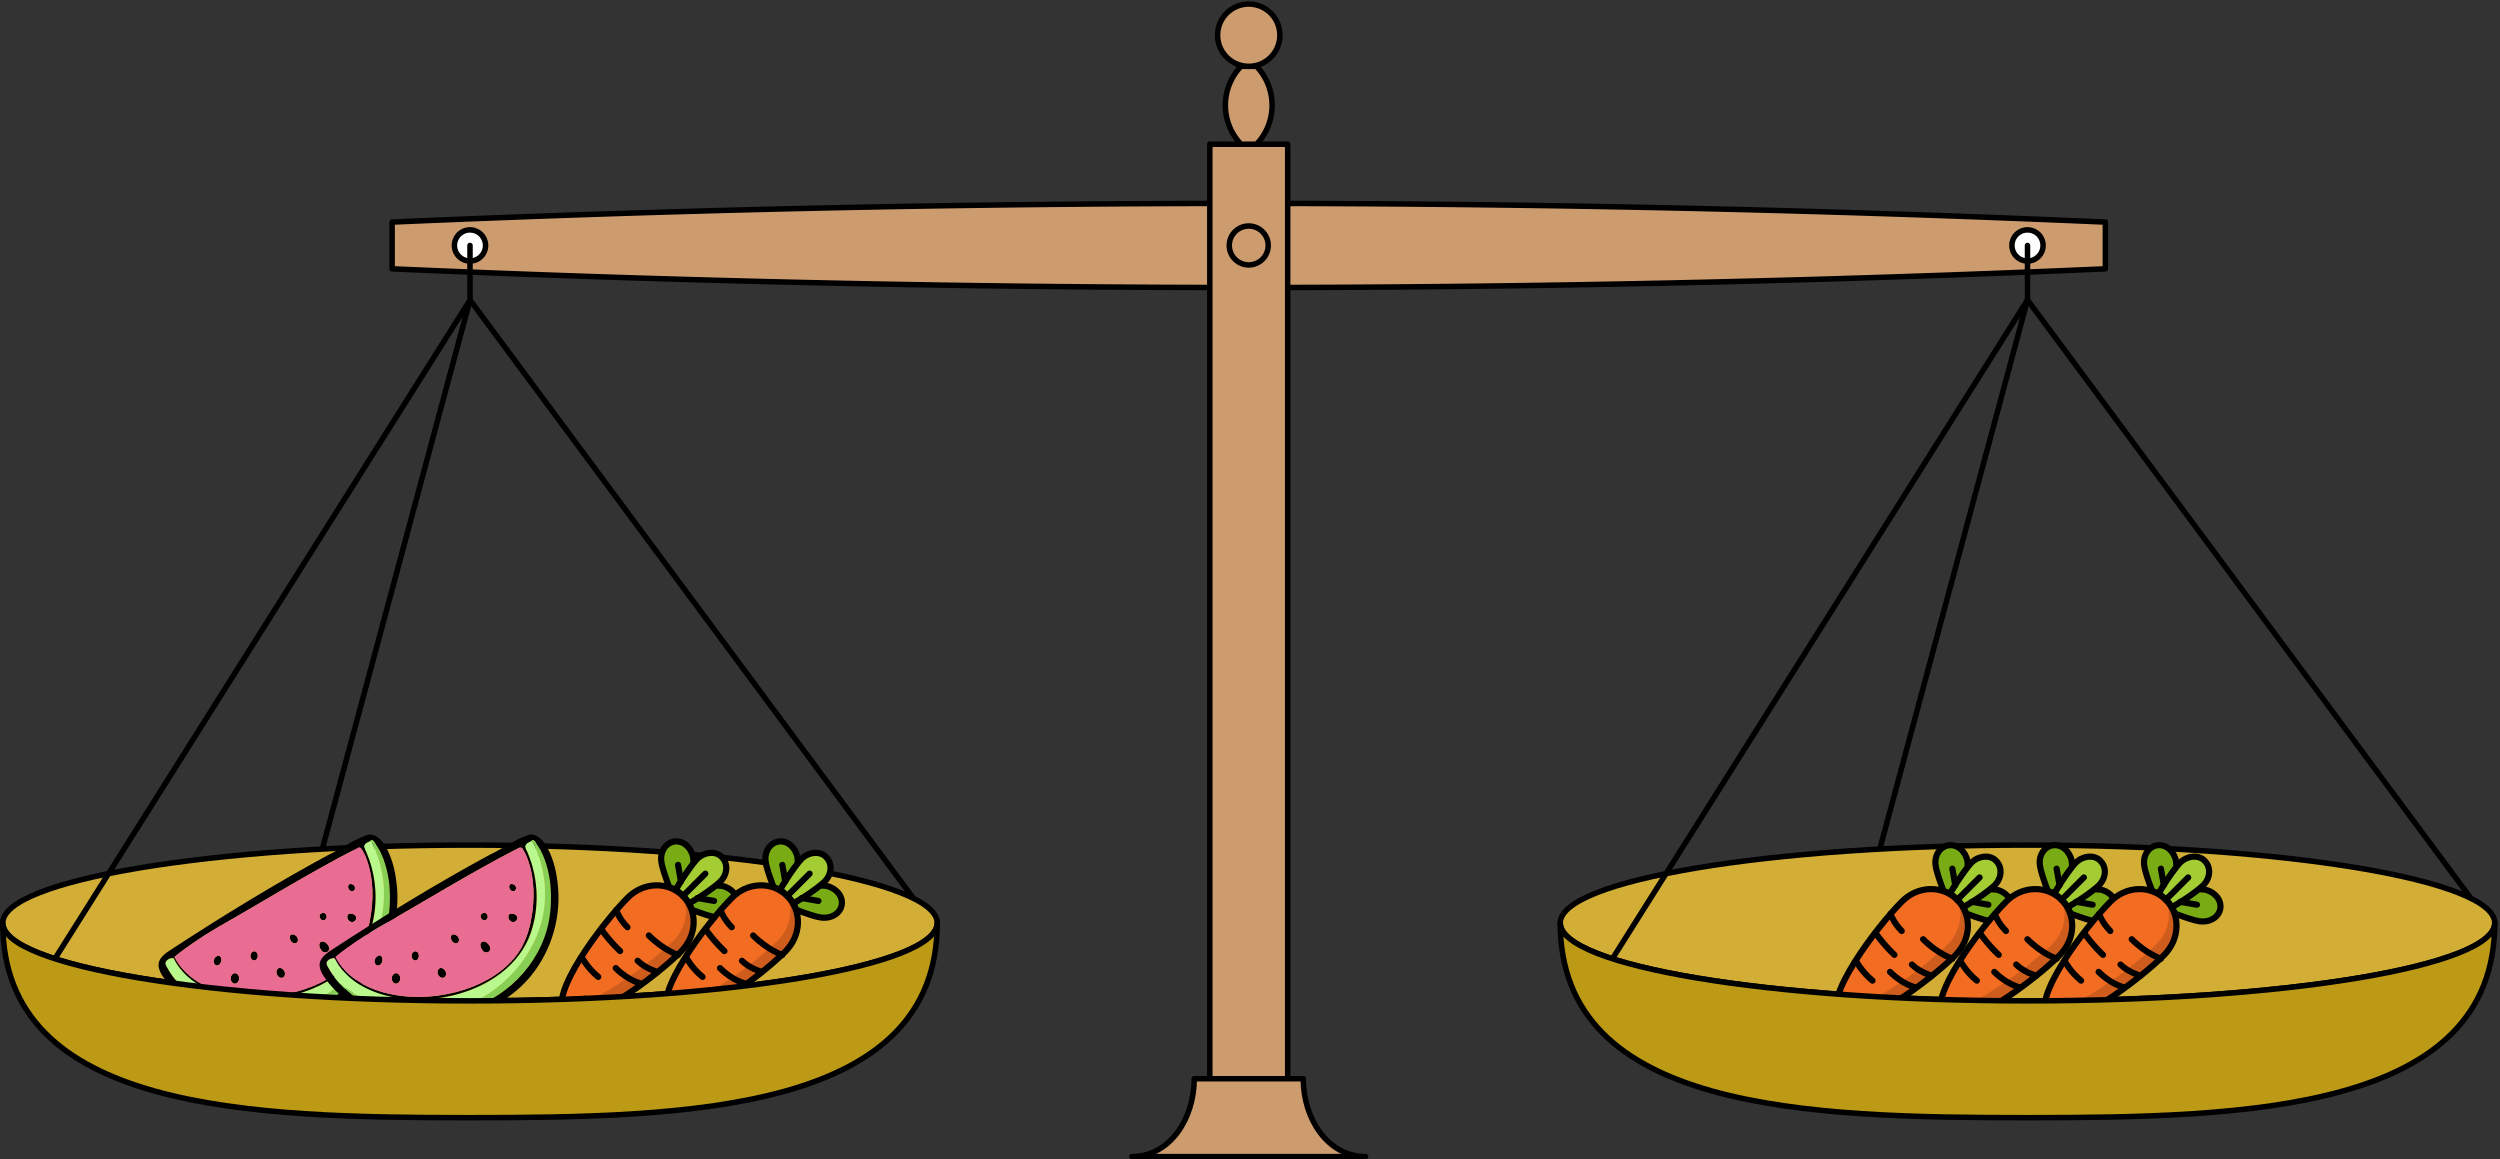 <svg xmlns="http://www.w3.org/2000/svg" width="910pt" height="422pt" viewBox="0 -422 910 422"><rect x="0" y="-422" width="910" height="422" fill="#333333" stroke="none"/><g id="page1" transform="scale(1 -1)"><path fill="#cc9c6f" d="M142.73 324.148a7141 7141 0 0 1 311.813-6.804c104.062 0 208.082 2.269 311.812 6.804v17.008a7141 7141 0 0 1-311.812 6.805 7141 7141 0 0 1-311.813-6.805z"/><path fill="none" stroke="#000" stroke-linecap="round" stroke-linejoin="round" stroke-width="2" d="M142.73 324.148a7141 7141 0 0 1 311.813-6.804c104.062 0 208.082 2.269 311.812 6.804v17.008a7141 7141 0 0 1-311.812 6.805 7141 7141 0 0 1-311.813-6.805z"/><path fill="#fff" d="M176.746 332.652a5.665 5.665 0 0 1-5.668 5.668 5.667 5.667 0 1 1 0-11.336 5.667 5.667 0 0 1 5.668 5.668"/><path fill="none" stroke="#000" stroke-linecap="round" stroke-linejoin="round" stroke-width="2" d="M176.746 332.652a5.665 5.665 0 0 1-5.668 5.668 5.667 5.667 0 1 1 0-11.336 5.667 5.667 0 0 1 5.668 5.668"/><path fill="#fff" d="M743.676 332.652a5.665 5.665 0 0 1-5.668 5.668 5.667 5.667 0 1 1 0-11.336 5.667 5.667 0 0 1 5.668 5.668"/><path fill="none" stroke="#000" stroke-linecap="round" stroke-linejoin="round" stroke-width="2" d="M743.676 332.652a5.665 5.665 0 0 1-5.668 5.668 5.667 5.667 0 1 1 0-11.336 5.667 5.667 0 0 1 5.668 5.668"/><path fill="#d3ae37" d="M341.156 86.04c0 15.655-76.144 28.347-170.078 28.347C77.148 114.387 1 101.695 1 86.039s76.148-28.348 170.078-28.348c93.934 0 170.078 12.692 170.078 28.348"/><path fill="none" stroke="#000" stroke-linecap="round" stroke-linejoin="round" stroke-width="2" d="M341.156 86.04c0 15.655-76.144 28.347-170.078 28.347C77.148 114.387 1 101.695 1 86.039s76.148-28.348 170.078-28.348c93.934 0 170.078 12.692 170.078 28.348m-170.078 226.77 161.41-217.813m-161.41 217.813L117.32 112.941m53.758 199.868L19.984 73.012m151.094 239.797v19.843"/><g fill-rule="evenodd"><path fill="#88d055" d="M134.805 116.02c-.754-.622 1.328-.622.972-1.508 1.375-3.235 2.703-6.555 3.278-10.051 2.172-11.207-.575-23.3-7.528-32.379-7-9.566-17.629-16.61-29.367-18.559-10.719-1.859-22.012.664-31.222 6.38-2.305 1.417-4.477 3.011-6.555 4.738 6.465-7.309 15.898-11.559 25.465-12.622 13.996-1.597 28.703 2.965 38.976 12.665 7 6.554 11.828 15.504 12.801 25.07.84 7.707.043 15.812-3.453 22.766a22 22 0 0 1-2.527 3.851c-.356.137-.575-.219-.84-.351"/><path fill="#b9f88c" d="M134.582 115.754c-.93-.356-2.437-1.109-1.949-2.395 2.969-5.933 4.207-12.664 4.078-19.308-.18-6.246-1.641-12.625-5.141-17.895-4.074-6.246-10.23-10.984-17.093-13.773-9.836-4.254-21.04-5.668-31.493-3.059-6.511 1.64-12.8 4.785-17.273 9.922-.797.844-1.418 1.817-1.95 2.879-.398 1.242-1.726 1.285-2.66.488-1.37-.578-.84-2.125-.085-3.011 1.949-3.809 5.18-6.868 8.902-9.036 6.2-3.941 13.285-6.687 20.64-7.398 7.575-.84 15.368.398 22.278 3.633 12.09 5.492 21.836 16.3 25.512 29.144 2.613 9.39 1.55 19.621-2.524 28.434-.222.578-.488 1.375-1.242 1.375"/><path d="M133.652 118.055c-5.093-1.684-9.343-5.047-14.172-7.262-20.02-10.852-39.374-22.766-58.378-35.211-1.637-1.152-3.41-2.746-3.41-4.871.132-2.617 1.949-4.695 3.456-6.692 5.891-7.175 14.438-11.78 23.43-13.816 8.328-1.863 17.051-.976 25.246 1.149 9.477 2.57 18.469 7.754 24.758 15.37 7.754 9.477 11.34 22.188 9.699 34.325-.574 4.828-1.902 9.699-4.515 13.82-1.196 1.727-3.012 3.41-5.274 3.367-.262-.046-.574-.089-.84-.179m1.286-1.95c-.887-.664-2.524-.972-2.481-2.343.223-.844.797-1.598 1.063-2.438 4.074-9.746 4.296-21.172.222-30.96-2.437-5.626-6.687-10.364-11.738-13.774-8.195-5.625-18.203-8.281-28.082-8.371-7.973-.09-16.164 1.683-22.852 6.156-3.324 2.258-6.156 5.316-7.886 8.945-1.196.047-2.567-.53-2.965-1.726-.09-1.106.797-1.95 1.238-2.922 4.297-7.086 11.516-12.09 19.356-14.66 15.855-5.184 34.281-1.418 46.859 9.566 6.07 5.316 10.633 12.356 12.801 20.11 1.461 5.312 1.726 10.894 1.242 16.386-.531 4.871-1.86 9.742-4.43 13.996-.711.664-.797 2.125-1.949 2.215-.176.043-.266-.133-.398-.18m-4.786-2.789c-17.363-8.902-33.925-19.222-50.843-28.832-5.493-3.277-10.899-6.777-15.813-10.808 2.879-5.668 8.324-9.7 14.215-11.871 9.656-3.496 20.422-3.41 30.297-.75 7.75 2.082 15.191 5.976 20.461 12.09 3.324 3.898 5.226 8.77 6.16 13.773 1.461 7.441 1.414 15.414-1.285 22.59-.446 1.238-1.063 2.39-1.731 3.543-.308.488-1.015.754-1.461.265m-2.922-13.156c-1.242-.75-.042-2.965 1.286-2.523 1.062.445.839 1.996-.133 2.39-.356.18-.754.27-1.153.133m-10.277-10.672c-1.105-.445-.617-2.082.356-2.437 1.105-.352 2.039 1.062 1.375 1.992-.313.668-1.153.934-1.731.445m10.012-.132c-1.195-.84-.309-2.79.973-2.97 1.152-.222 2.214 1.2 1.507 2.216-.531.796-1.64.886-2.48.754m-21.172-7.618c-.887-1.242.312-3.367 1.816-3.101 1.243.445.977 2.172.043 2.789-.488.398-1.238.62-1.859.312m10.941-2.613c-1.062-.887-.265-2.348.356-3.191.707-.973 2.433-.75 2.699.402.223 1.062-.531 2.035-1.328 2.61-.488.355-1.195.445-1.727.179m-24.671-3.543c-1.372-.578-1.063-3.101.445-3.191 1.636.132 1.812 2.968.219 3.324-.22.043-.489 0-.665-.133m-13.02-1.598c-1.332-.441-1.774-2.566-.488-3.32 1.152-.441 2.125.977 2.035 2.04.047.753-.75 1.902-1.547 1.28m22.277-4.472c-1.507-.973-.355-3.766 1.418-3.41 1.239.265 1.239 1.992.489 2.792-.403.575-1.243 1.016-1.907.618m-16.386-1.95c-1.465-.706-1.2-3.41.484-3.628 1.508 0 2.082 2.082 1.285 3.144-.355.574-1.152.93-1.77.484"/><path fill="#e96c92" d="M130.152 113.316c-17.363-8.902-33.925-19.222-50.843-28.832-5.493-3.277-10.899-6.777-15.813-10.808 2.879-5.668 8.324-9.7 14.215-11.871 9.656-3.496 20.422-3.41 30.297-.75 7.75 2.082 15.191 5.976 20.461 12.09 3.324 3.898 5.226 8.77 6.16 13.773 1.461 7.441 1.414 15.414-1.285 22.59-.446 1.238-1.063 2.39-1.731 3.543-.308.488-1.015.754-1.461.265m-2.922-13.156c-1.242-.75-.042-2.965 1.286-2.523 1.062.445.839 1.996-.133 2.39-.356.18-.754.27-1.153.133m-10.277-10.672c-1.105-.445-.617-2.082.356-2.437 1.105-.352 2.039 1.062 1.375 1.992-.313.668-1.153.934-1.731.445m10.012-.132c-1.195-.84-.309-2.79.973-2.97 1.152-.222 2.214 1.2 1.507 2.216-.531.796-1.64.886-2.48.754m-21.172-7.618c-.887-1.242.312-3.367 1.816-3.101 1.243.445.977 2.172.043 2.789-.488.398-1.238.62-1.859.312m10.941-2.613c-1.062-.887-.265-2.348.356-3.191.707-.973 2.433-.75 2.699.402.223 1.062-.531 2.035-1.328 2.61-.488.355-1.195.445-1.727.179m-24.671-3.543c-1.372-.578-1.063-3.101.445-3.191 1.636.132 1.812 2.968.219 3.324-.22.043-.489 0-.665-.133m-13.02-1.598c-1.332-.441-1.774-2.566-.488-3.32 1.152-.441 2.125.977 2.035 2.04.047.753-.75 1.902-1.547 1.28m22.277-4.472c-1.507-.973-.355-3.766 1.418-3.41 1.239.265 1.239 1.992.489 2.792-.403.575-1.243 1.016-1.907.618m-16.386-1.95c-1.465-.706-1.2-3.41.484-3.628 1.508 0 2.082 2.082 1.285 3.144-.355.574-1.152.93-1.77.484"/><path fill="#88d055" d="M193.438 116.02c-.754-.622 1.328-.622.972-1.508 1.375-3.235 2.703-6.555 3.278-10.051 2.171-11.207-.575-23.3-7.528-32.379-7-9.566-17.629-16.61-29.367-18.559-10.719-1.859-22.012.664-31.223 6.38-2.304 1.417-4.476 3.011-6.554 4.738 6.464-7.309 15.898-11.559 25.464-12.622 13.997-1.597 28.704 2.965 38.977 12.665 6.996 6.554 11.824 15.504 12.801 25.07.84 7.707.043 15.812-3.453 22.766a22 22 0 0 1-2.528 3.851c-.351.137-.574-.219-.839-.351"/><path fill="#b9f88c" d="M193.215 115.754c-.93-.356-2.438-1.109-1.949-2.395 2.968-5.933 4.207-12.664 4.074-19.308-.176-6.246-1.637-12.625-5.137-17.895-4.074-6.246-10.23-10.984-17.098-13.773-9.832-4.254-21.035-5.668-31.488-3.059-6.512 1.64-12.801 4.785-17.273 9.922-.797.844-1.418 1.817-1.949 2.879-.399 1.242-1.731 1.285-2.661.488-1.371-.578-.839-2.125-.086-3.011 1.95-3.809 5.18-6.868 8.903-9.036 6.199-3.941 13.289-6.687 20.64-7.398 7.575-.84 15.368.398 22.278 3.633 12.09 5.492 21.836 16.3 25.511 29.144 2.614 9.39 1.551 19.621-2.527 28.434-.219.578-.484 1.375-1.238 1.375"/><path d="M192.285 118.055c-5.094-1.684-9.344-5.047-14.172-7.262-20.019-10.852-39.375-22.766-58.379-35.211-1.636-1.152-3.41-2.746-3.41-4.871.137-2.617 1.949-4.695 3.457-6.692 5.891-7.175 14.438-11.78 23.43-13.816 8.324-1.863 17.051-.976 25.246 1.149 9.477 2.57 18.469 7.754 24.758 15.37 7.75 9.477 11.34 22.188 9.699 34.325-.574 4.828-1.902 9.699-4.516 13.82-1.195 1.727-3.011 3.41-5.269 3.367-.27-.046-.578-.089-.844-.179m1.285-1.95c-.886-.664-2.523-.972-2.48-2.343.223-.844.797-1.598 1.062-2.438 4.075-9.746 4.297-21.172.223-30.96-2.437-5.626-6.687-10.364-11.738-13.774-8.196-5.625-18.203-8.281-28.082-8.371-7.969-.09-16.164 1.683-22.852 6.156-3.324 2.258-6.156 5.316-7.887 8.945-1.195.047-2.566-.53-2.964-1.726-.09-1.106.796-1.95 1.238-2.922 4.297-7.086 11.515-12.09 19.355-14.66 15.856-5.184 34.282-1.418 46.86 9.566 6.07 5.316 10.633 12.356 12.8 20.11 1.461 5.312 1.731 10.894 1.243 16.386-.532 4.871-1.864 9.742-4.43 13.996-.707.664-.797 2.125-1.949 2.215-.18.043-.266-.133-.399-.18m-4.785-2.789c-17.359-8.902-33.926-19.222-50.844-28.832-5.492-3.277-10.898-6.777-15.812-10.808 2.879-5.668 8.324-9.7 14.215-11.871 9.656-3.496 20.422-3.41 30.297-.75 7.75 2.082 15.191 5.976 20.461 12.09 3.324 3.898 5.226 8.77 6.16 13.773 1.461 7.441 1.414 15.414-1.285 22.59-.446 1.238-1.067 2.39-1.731 3.543-.308.488-1.016.754-1.461.265m-2.922-13.156c-1.242-.75-.043-2.965 1.285-2.523 1.063.445.84 1.996-.132 2.39-.356.18-.754.27-1.153.133M175.59 89.488c-1.11-.445-.621-2.082.351-2.437 1.11-.352 2.039 1.062 1.375 1.992-.312.668-1.152.934-1.726.445m10.008-.132c-1.196-.84-.313-2.79.972-2.97 1.153-.222 2.215 1.2 1.508 2.216-.531.796-1.64.886-2.48.754m-21.172-7.618c-.887-1.242.308-3.367 1.816-3.101 1.238.445.973 2.172.043 2.789-.484.398-1.238.62-1.859.312m10.941-2.613c-1.062-.887-.265-2.348.352-3.191.711-.973 2.437-.75 2.703.402.223 1.062-.531 2.035-1.328 2.61-.489.355-1.196.445-1.727.179m-24.672-3.543c-1.371-.578-1.062-3.101.446-3.191 1.636.132 1.812 2.968.218 3.324-.218.043-.488 0-.664-.133m-13.019-1.598c-1.332-.441-1.774-2.566-.488-3.32 1.152-.441 2.125.977 2.035 2.04.047.753-.75 1.902-1.547 1.28m22.277-4.472c-1.508-.973-.355-3.766 1.418-3.41 1.238.265 1.238 1.992.484 2.792-.394.575-1.238 1.016-1.902.618m-16.387-1.95c-1.464-.706-1.199-3.41.485-3.628 1.508 0 2.082 2.082 1.285 3.144-.356.574-1.152.93-1.77.484"/><path fill="#e96c92" d="M188.785 113.316c-17.359-8.902-33.926-19.222-50.844-28.832-5.492-3.277-10.898-6.777-15.812-10.808 2.879-5.668 8.324-9.7 14.215-11.871 9.656-3.496 20.422-3.41 30.297-.75 7.75 2.082 15.191 5.976 20.461 12.09 3.324 3.898 5.226 8.77 6.16 13.773 1.461 7.441 1.414 15.414-1.285 22.59-.446 1.238-1.067 2.39-1.731 3.543-.308.488-1.016.754-1.461.265m-2.922-13.156c-1.242-.75-.043-2.965 1.285-2.523 1.063.445.84 1.996-.132 2.39-.356.18-.754.27-1.153.133M175.59 89.488c-1.11-.445-.621-2.082.351-2.437 1.11-.352 2.039 1.062 1.375 1.992-.312.668-1.152.934-1.726.445m10.008-.132c-1.196-.84-.313-2.79.972-2.97 1.153-.222 2.215 1.2 1.508 2.216-.531.796-1.64.886-2.48.754m-21.172-7.618c-.887-1.242.308-3.367 1.816-3.101 1.238.445.973 2.172.043 2.789-.484.398-1.238.62-1.859.312m10.941-2.613c-1.062-.887-.265-2.348.352-3.191.711-.973 2.437-.75 2.703.402.223 1.062-.531 2.035-1.328 2.61-.489.355-1.196.445-1.727.179m-24.672-3.543c-1.371-.578-1.062-3.101.446-3.191 1.636.132 1.812 2.968.218 3.324-.218.043-.488 0-.664-.133m-13.019-1.598c-1.332-.441-1.774-2.566-.488-3.32 1.152-.441 2.125.977 2.035 2.04.047.753-.75 1.902-1.547 1.28m22.277-4.472c-1.508-.973-.355-3.766 1.418-3.41 1.238.265 1.238 1.992.484 2.792-.394.575-1.238 1.016-1.902.618m-16.387-1.95c-1.464-.706-1.199-3.41.485-3.628 1.508 0 2.082 2.082 1.285 3.144-.356.574-1.152.93-1.77.484"/></g><path fill="#79ac14" d="M245.922 97.957c1.949 3.367 4.609 7.266 6.558 9.742 0 .711-.179 1.418-.179 2.305-.707 3.543-3.719 6.199-6.91 5.672-3.188-.535-5.313-3.899-4.606-7.621.18-1.594 1.418-5.313 2.836-9.036.707-.175 1.594-.53 2.301-1.062"/><path fill="none" stroke="#000" stroke-linecap="round" stroke-linejoin="round" stroke-width="2.25" d="M245.922 97.957c1.949 3.367 4.609 7.266 6.558 9.742 0 .711-.179 1.418-.179 2.305-.707 3.543-3.719 6.199-6.91 5.672-3.188-.535-5.313-3.899-4.606-7.621.18-1.594 1.418-5.313 2.836-9.036.707-.175 1.594-.53 2.301-1.062"/><path fill="#79ac14" d="M250.707 93.172c3.367 1.95 7.266 4.61 9.742 6.559.711 0 1.418-.18 2.305-.18 3.543-.707 6.199-3.719 5.668-6.907-.531-3.19-3.895-5.14-7.617-4.609-1.594.18-5.317 1.418-9.035 2.836-.176.707-.532 1.594-1.063 2.3"/><path fill="none" stroke="#000" stroke-linecap="round" stroke-linejoin="round" stroke-width="2.25" d="M250.707 93.172c3.367 1.95 7.266 4.61 9.742 6.559.711 0 1.418-.18 2.305-.18 3.543-.707 6.199-3.719 5.668-6.907-.531-3.19-3.895-5.14-7.617-4.609-1.594.18-5.317 1.418-9.035 2.836-.176.707-.532 1.594-1.063 2.3"/><path fill="#a4cd34" d="M248.582 95.832a7.8 7.8 0 0 0 2.125-2.66c4.43 2.305 9.922 6.379 11.516 7.973 2.656 2.66 2.836 6.554.531 8.859-2.125 2.305-6.199 1.949-8.859-.531-1.594-1.594-5.493-7.086-7.973-11.516a7.9 7.9 0 0 0 2.66-2.125"/><path fill="none" stroke="#000" stroke-linecap="round" stroke-linejoin="round" stroke-width="2.25" d="M248.582 95.832a7.8 7.8 0 0 0 2.125-2.66c4.43 2.305 9.922 6.379 11.516 7.973 2.656 2.66 2.836 6.554.531 8.859-2.125 2.305-6.199 1.949-8.859-.531-1.594-1.594-5.493-7.086-7.973-11.516a7.9 7.9 0 0 0 2.66-2.125"/><path fill="#f26d21" d="M248.582 95.832c-5.492 5.492-14.527 5.137-20.199-.71-8.856-8.856-29.231-35.61-22.676-42.165s33.309 13.82 42.164 22.676c5.848 5.848 6.203 14.707.711 20.199"/><path fill="#ce5c1c" d="M248.582 95.832c2.301-5.137 1.063-11.691-3.367-16.121-8.328-8.328-32.422-26.578-40.746-23.563 0-1.418.351-2.484 1.238-3.191 6.555-6.555 33.309 13.82 42.164 22.676 5.848 5.672 6.203 14.707.711 20.199"/><g fill="none" stroke="#000" stroke-linecap="round" stroke-linejoin="round" stroke-width="2.25"><path d="M246.809 74.395s-5.317 1.77-10.629 7.086m-10.453-5.668s-3.368 3.011-6.911 7.972m20.551-15.59s-4.429 1.239-7.262 4.075m1.418-8.329s-4.609.887-9.39 5.668m-12.227 3.723s1.949-3.723 5.848-6.91m6.555 24.273s1.062-3.191 4.074-6.203m-15.41-26.042s2.476-2.837 5.492-4.075m38.265 49.605-8.148-8.148m-1.773 11.34 1.062-6.027m12.051-7.086-6.027 1.062"/><path d="M248.582 95.832c-5.492 5.492-14.527 5.137-20.199-.71-8.856-8.856-29.231-35.61-22.676-42.165s33.309 13.82 42.164 22.676c5.848 5.848 6.203 14.707.711 20.199"/></g><path fill="#79ac14" d="M283.887 97.957c1.949 3.367 4.609 7.266 6.554 9.742 0 .711-.175 1.418-.175 2.305-.707 3.543-3.719 6.199-6.911 5.672-3.187-.535-5.312-3.899-4.605-7.621.18-1.594 1.418-5.313 2.836-9.036.707-.175 1.594-.53 2.301-1.062"/><path fill="none" stroke="#000" stroke-linecap="round" stroke-linejoin="round" stroke-width="2.25" d="M283.887 97.957c1.949 3.367 4.609 7.266 6.554 9.742 0 .711-.175 1.418-.175 2.305-.707 3.543-3.719 6.199-6.911 5.672-3.187-.535-5.312-3.899-4.605-7.621.18-1.594 1.418-5.313 2.836-9.036.707-.175 1.594-.53 2.301-1.062"/><path fill="#79ac14" d="M288.672 93.172c3.367 1.95 7.266 4.61 9.742 6.559.711 0 1.418-.18 2.305-.18 3.543-.707 6.203-3.719 5.668-6.907-.532-3.19-3.895-5.14-7.617-4.609-1.594.18-5.317 1.418-9.036 2.836-.175.707-.531 1.594-1.062 2.3"/><path fill="none" stroke="#000" stroke-linecap="round" stroke-linejoin="round" stroke-width="2.25" d="M288.672 93.172c3.367 1.95 7.266 4.61 9.742 6.559.711 0 1.418-.18 2.305-.18 3.543-.707 6.203-3.719 5.668-6.907-.532-3.19-3.895-5.14-7.617-4.609-1.594.18-5.317 1.418-9.036 2.836-.175.707-.531 1.594-1.062 2.3"/><path fill="#a4cd34" d="M286.547 95.832a7.8 7.8 0 0 0 2.125-2.66c4.43 2.305 9.922 6.379 11.516 7.973 2.656 2.66 2.835 6.554.531 8.859-2.125 2.305-6.199 1.949-8.86-.531-1.593-1.594-5.492-7.086-7.972-11.516a7.9 7.9 0 0 0 2.66-2.125"/><path fill="none" stroke="#000" stroke-linecap="round" stroke-linejoin="round" stroke-width="2.25" d="M286.547 95.832a7.8 7.8 0 0 0 2.125-2.66c4.43 2.305 9.922 6.379 11.516 7.973 2.656 2.66 2.835 6.554.531 8.859-2.125 2.305-6.199 1.949-8.86-.531-1.593-1.594-5.492-7.086-7.972-11.516a7.9 7.9 0 0 0 2.66-2.125"/><path fill="#f26d21" d="M286.547 95.832c-5.492 5.492-14.527 5.137-20.199-.71-8.856-8.856-29.231-35.61-22.676-42.165s33.308 13.82 42.164 22.676c5.848 5.848 6.203 14.707.711 20.199"/><path fill="#ce5c1c" d="M286.547 95.832c2.301-5.137 1.062-11.691-3.367-16.121-8.328-8.328-32.422-26.578-40.746-23.563 0-1.418.351-2.484 1.238-3.191 6.555-6.555 33.308 13.82 42.164 22.676 5.848 5.672 6.203 14.707.711 20.199"/><g fill="none" stroke="#000" stroke-linecap="round" stroke-linejoin="round" stroke-width="2.25"><path d="M284.773 74.395s-5.312 1.77-10.628 7.086m-10.454-5.668s-3.367 3.011-6.91 7.972m20.551-15.59s-4.43 1.239-7.262 4.075m1.418-8.329s-4.609.887-9.39 5.668m-12.227 3.723s1.949-3.723 5.848-6.91m6.554 24.273s1.063-3.191 4.075-6.203m-15.41-26.042s2.476-2.837 5.492-4.075m38.265 49.605-8.148-8.148m-1.774 11.34 1.063-6.027m12.047-7.086-6.024 1.062"/><path d="M286.547 95.832c-5.492 5.492-14.527 5.137-20.199-.71-8.856-8.856-29.231-35.61-22.676-42.165s33.308 13.82 42.164 22.676c5.848 5.848 6.203 14.707.711 20.199"/></g><path fill="#bc9a16" d="M1 86.04c0-68.6 90.55-70.869 170.078-70.869 79.527 0 170.078 2.27 170.078 70.867 0-15.656-76.144-28.348-170.078-28.348C77.148 57.691 1 70.383 1 86.04"/><path fill="none" stroke="#000" stroke-linecap="round" stroke-linejoin="round" stroke-width="2" d="M1 86.04c0-68.6 90.55-70.869 170.078-70.869 79.527 0 170.078 2.27 170.078 70.867 0-15.656-76.144-28.348-170.078-28.348C77.148 57.691 1 70.383 1 86.04"/><path fill="#d3ae37" d="M908.086 86.04c0 15.655-76.145 28.347-170.078 28.347S567.93 101.695 567.93 86.039s76.144-28.348 170.078-28.348S908.086 70.383 908.086 86.04"/><path fill="none" stroke="#000" stroke-linecap="round" stroke-linejoin="round" stroke-width="2" d="M908.086 86.04c0 15.655-76.145 28.347-170.078 28.347S567.93 101.695 567.93 86.039s76.144-28.348 170.078-28.348S908.086 70.383 908.086 86.04M738.008 312.809l161.41-217.813m-161.41 217.813L684.25 112.941m53.758 199.868L586.914 73.012m151.094 239.797v19.843"/><path fill="#79ac14" d="M709.762 96.59c1.949 3.367 4.605 7.265 6.554 9.746 0 .707-.179 1.414-.179 2.301-.707 3.543-3.719 6.203-6.907 5.668-3.191-.532-5.316-3.895-4.609-7.617.18-1.594 1.418-5.313 2.836-9.036.711-.175 1.594-.53 2.305-1.062"/><path fill="none" stroke="#000" stroke-linecap="round" stroke-linejoin="round" stroke-width="2.25" d="M709.762 96.59c1.949 3.367 4.605 7.265 6.554 9.746 0 .707-.179 1.414-.179 2.301-.707 3.543-3.719 6.203-6.907 5.668-3.191-.532-5.316-3.895-4.609-7.617.18-1.594 1.418-5.313 2.836-9.036.711-.175 1.594-.53 2.305-1.062"/><path fill="#79ac14" d="M714.543 91.805c3.367 1.949 7.266 4.61 9.746 6.558.707 0 1.414-.18 2.301-.18 3.543-.706 6.203-3.718 5.672-6.906-.532-3.191-3.899-5.14-7.621-4.609-1.594.18-5.313 1.418-9.036 2.836-.175.707-.531 1.594-1.062 2.3"/><path fill="none" stroke="#000" stroke-linecap="round" stroke-linejoin="round" stroke-width="2.25" d="M714.543 91.805c3.367 1.949 7.266 4.61 9.746 6.558.707 0 1.414-.18 2.301-.18 3.543-.706 6.203-3.718 5.672-6.906-.532-3.191-3.899-5.14-7.621-4.609-1.594.18-5.313 1.418-9.036 2.836-.175.707-.531 1.594-1.062 2.3"/><path fill="#a4cd34" d="M712.418 94.465a7.8 7.8 0 0 0 2.125-2.66c4.43 2.304 9.922 6.379 11.516 7.976 2.66 2.657 2.836 6.555.531 8.856-2.125 2.304-6.199 1.949-8.856-.532-1.597-1.593-5.492-7.085-7.972-11.515a7.9 7.9 0 0 0 2.656-2.125"/><path fill="none" stroke="#000" stroke-linecap="round" stroke-linejoin="round" stroke-width="2.25" d="M712.418 94.465a7.8 7.8 0 0 0 2.125-2.66c4.43 2.304 9.922 6.379 11.516 7.976 2.66 2.657 2.836 6.555.531 8.856-2.125 2.304-6.199 1.949-8.856-.532-1.597-1.593-5.492-7.085-7.972-11.515a7.9 7.9 0 0 0 2.656-2.125"/><path fill="#f26d21" d="M712.418 94.465c-5.492 5.492-14.527 5.137-20.195-.711-8.86-8.856-29.235-35.61-22.68-42.164s33.309 13.82 42.168 22.68c5.844 5.843 6.199 14.703.707 20.195"/><path fill="#ce5c1c" d="M712.418 94.465c2.305-5.137 1.062-11.692-3.367-16.121-8.324-8.328-32.422-26.574-40.746-23.563 0-1.418.351-2.484 1.238-3.191 6.555-6.555 33.309 13.82 42.168 22.68 5.844 5.668 6.199 14.703.707 20.195"/><g fill="none" stroke="#000" stroke-linecap="round" stroke-linejoin="round" stroke-width="2.25"><path d="M710.645 73.027s-5.313 1.77-10.629 7.086m-10.453-5.668s-3.368 3.012-6.911 7.973m20.551-15.59s-4.426 1.238-7.262 4.074m1.418-8.328s-4.605.887-9.39 5.668m-12.223 3.723s1.945-3.723 5.844-6.91m6.555 24.273s1.066-3.191 4.078-6.203m-15.414-26.043s2.48-2.836 5.492-4.074m38.265 49.605-8.148-8.148m-1.773 11.34 1.066-6.024m12.047-7.09-6.024 1.063"/><path d="M712.418 94.465c-5.492 5.492-14.527 5.137-20.195-.711-8.86-8.856-29.235-35.61-22.68-42.164s33.309 13.82 42.168 22.68c5.844 5.843 6.199 14.703.707 20.195"/></g><path fill="#79ac14" d="M747.727 96.59c1.949 3.367 4.605 7.265 6.554 9.746 0 .707-.179 1.414-.179 2.301-.707 3.543-3.719 6.203-6.907 5.668-3.191-.532-5.316-3.895-4.605-7.617.176-1.594 1.414-5.313 2.832-9.036.711-.175 1.594-.53 2.305-1.062"/><path fill="none" stroke="#000" stroke-linecap="round" stroke-linejoin="round" stroke-width="2.25" d="M747.727 96.59c1.949 3.367 4.605 7.265 6.554 9.746 0 .707-.179 1.414-.179 2.301-.707 3.543-3.719 6.203-6.907 5.668-3.191-.532-5.316-3.895-4.605-7.617.176-1.594 1.414-5.313 2.832-9.036.711-.175 1.594-.53 2.305-1.062"/><path fill="#79ac14" d="M752.508 91.805c3.367 1.949 7.265 4.61 9.746 6.558.707 0 1.418-.18 2.301-.18 3.543-.706 6.203-3.718 5.672-6.906-.532-3.191-3.899-5.14-7.622-4.609-1.593.18-5.312 1.418-9.035 2.836-.175.707-.531 1.594-1.062 2.3"/><path fill="none" stroke="#000" stroke-linecap="round" stroke-linejoin="round" stroke-width="2.25" d="M752.508 91.805c3.367 1.949 7.265 4.61 9.746 6.558.707 0 1.418-.18 2.301-.18 3.543-.706 6.203-3.718 5.672-6.906-.532-3.191-3.899-5.14-7.622-4.609-1.593.18-5.312 1.418-9.035 2.836-.175.707-.531 1.594-1.062 2.3"/><path fill="#a4cd34" d="M750.383 94.465a7.8 7.8 0 0 0 2.125-2.66c4.43 2.304 9.922 6.379 11.515 7.976 2.661 2.657 2.836 6.555.532 8.856-2.125 2.304-6.2 1.949-8.856-.532-1.597-1.593-5.492-7.085-7.972-11.515a7.9 7.9 0 0 0 2.656-2.125"/><path fill="none" stroke="#000" stroke-linecap="round" stroke-linejoin="round" stroke-width="2.25" d="M750.383 94.465a7.8 7.8 0 0 0 2.125-2.66c4.43 2.304 9.922 6.379 11.515 7.976 2.661 2.657 2.836 6.555.532 8.856-2.125 2.304-6.2 1.949-8.856-.532-1.597-1.593-5.492-7.085-7.972-11.515a7.9 7.9 0 0 0 2.656-2.125"/><path fill="#f26d21" d="M750.383 94.465c-5.492 5.492-14.528 5.137-20.195-.711-8.86-8.856-29.235-35.61-22.68-42.164s33.308 13.82 42.168 22.68c5.844 5.843 6.199 14.703.707 20.195"/><path fill="#ce5c1c" d="M750.383 94.465c2.305-5.137 1.062-11.692-3.367-16.121-8.325-8.328-32.422-26.574-40.746-23.563 0-1.418.351-2.484 1.238-3.191 6.555-6.555 33.308 13.82 42.168 22.68 5.844 5.668 6.199 14.703.707 20.195"/><g fill="none" stroke="#000" stroke-linecap="round" stroke-linejoin="round" stroke-width="2.25"><path d="M748.609 73.027s-5.312 1.77-10.629 7.086m-10.453-5.668s-3.363 3.012-6.91 7.973m20.555-15.59s-4.43 1.238-7.266 4.074m1.418-8.328s-4.605.887-9.39 5.668m-12.223 3.723s1.949-3.723 5.844-6.91m6.554 24.273s1.067-3.191 4.079-6.203m-15.415-26.043s2.481-2.836 5.493-4.074m38.265 49.605-8.148-8.148m-1.774 11.34 1.067-6.024m12.047-7.09-6.024 1.063"/><path d="M750.383 94.465c-5.492 5.492-14.528 5.137-20.195-.711-8.86-8.856-29.235-35.61-22.68-42.164s33.308 13.82 42.168 22.68c5.844 5.843 6.199 14.703.707 20.195"/></g><path fill="#79ac14" d="M785.691 96.59c1.95 3.367 4.606 7.265 6.555 9.746 0 .707-.18 1.414-.18 2.301-.707 3.543-3.718 6.203-6.906 5.668-3.191-.532-5.316-3.895-4.609-7.617.179-1.594 1.418-5.313 2.836-9.036.711-.175 1.593-.53 2.304-1.062"/><path fill="none" stroke="#000" stroke-linecap="round" stroke-linejoin="round" stroke-width="2.25" d="M785.691 96.59c1.95 3.367 4.606 7.265 6.555 9.746 0 .707-.18 1.414-.18 2.301-.707 3.543-3.718 6.203-6.906 5.668-3.191-.532-5.316-3.895-4.609-7.617.179-1.594 1.418-5.313 2.836-9.036.711-.175 1.593-.53 2.304-1.062"/><path fill="#79ac14" d="M790.473 91.805c3.367 1.949 7.265 4.61 9.746 6.558.707 0 1.418-.18 2.301-.18 3.543-.706 6.203-3.718 5.671-6.906-.531-3.191-3.898-5.14-7.621-4.609-1.593.18-5.312 1.418-9.035 2.836-.176.707-.531 1.594-1.062 2.3"/><path fill="none" stroke="#000" stroke-linecap="round" stroke-linejoin="round" stroke-width="2.25" d="M790.473 91.805c3.367 1.949 7.265 4.61 9.746 6.558.707 0 1.418-.18 2.301-.18 3.543-.706 6.203-3.718 5.671-6.906-.531-3.191-3.898-5.14-7.621-4.609-1.593.18-5.312 1.418-9.035 2.836-.176.707-.531 1.594-1.062 2.3"/><path fill="#a4cd34" d="M788.348 94.465a7.8 7.8 0 0 0 2.125-2.66c4.429 2.304 9.922 6.379 11.515 7.976 2.66 2.657 2.836 6.555.532 8.856-2.125 2.304-6.2 1.949-8.856-.532-1.598-1.593-5.492-7.085-7.973-11.515a7.9 7.9 0 0 0 2.657-2.125"/><path fill="none" stroke="#000" stroke-linecap="round" stroke-linejoin="round" stroke-width="2.25" d="M788.348 94.465a7.8 7.8 0 0 0 2.125-2.66c4.429 2.304 9.922 6.379 11.515 7.976 2.66 2.657 2.836 6.555.532 8.856-2.125 2.304-6.2 1.949-8.856-.532-1.598-1.593-5.492-7.085-7.973-11.515a7.9 7.9 0 0 0 2.657-2.125"/><path fill="#f26d21" d="M788.348 94.465c-5.493 5.492-14.528 5.137-20.196-.711-8.859-8.856-29.234-35.61-22.679-42.164 6.554-6.555 33.308 13.82 42.168 22.68 5.843 5.843 6.199 14.703.707 20.195"/><path fill="#ce5c1c" d="M788.348 94.465c2.304-5.137 1.062-11.692-3.368-16.121-8.324-8.328-32.417-26.574-40.746-23.563 0-1.418.356-2.484 1.239-3.191 6.554-6.555 33.308 13.82 42.168 22.68 5.843 5.668 6.199 14.703.707 20.195"/><g fill="none" stroke="#000" stroke-linecap="round" stroke-linejoin="round" stroke-width="2.25"><path d="M786.574 73.027s-5.312 1.77-10.629 7.086m-10.453-5.668s-3.363 3.012-6.906 7.973m20.551-15.59s-4.43 1.238-7.266 4.074m1.418-8.328s-4.605.887-9.391 5.668m-12.222 3.723s1.945-3.723 5.844-6.91m6.554 24.273s1.067-3.191 4.078-6.203m-15.414-26.043s2.481-2.836 5.492-4.074m38.266 49.605-8.148-8.148m-1.774 11.34 1.067-6.024m12.047-7.09-6.024 1.063"/><path d="M788.348 94.465c-5.493 5.492-14.528 5.137-20.196-.711-8.859-8.856-29.234-35.61-22.679-42.164 6.554-6.555 33.308 13.82 42.168 22.68 5.843 5.843 6.199 14.703.707 20.195"/></g><path fill="#bc9a16" d="M567.93 86.04c0-68.599 90.55-70.868 170.078-70.868 79.527 0 170.078 2.27 170.078 70.867 0-15.656-76.145-28.348-170.078-28.348S567.93 70.383 567.93 86.04"/><path fill="none" stroke="#000" stroke-linecap="round" stroke-linejoin="round" stroke-width="2" d="M567.93 86.04c0-68.599 90.55-70.868 170.078-70.868 79.527 0 170.078 2.27 170.078 70.867 0-15.656-76.145-28.348-170.078-28.348S567.93 70.383 567.93 86.04"/><path fill="#cc9c6f" d="M461.629 332.652c0 3.914-3.172 7.086-7.086 7.086s-7.086-3.172-7.086-7.086 3.172-7.086 7.086-7.086 7.086 3.172 7.086 7.086"/><path fill="none" stroke="#000" stroke-linecap="round" stroke-linejoin="round" stroke-width="2" d="M461.629 332.652c0 3.914-3.172 7.086-7.086 7.086s-7.086-3.172-7.086-7.086 3.172-7.086 7.086-7.086 7.086 3.172 7.086 7.086"/><circle cx="454.543" cy="332.652" r="1"/><path fill="#cc9c6f" d="M440.371 29.344h28.344v340.16h-28.344Z"/><path fill="none" stroke="#000" stroke-linecap="round" stroke-linejoin="round" stroke-width="2" d="M440.371 29.344h28.344v340.16h-28.344z"/><path fill="#cc9c6f" d="M461.629 332.652c0 3.914-3.172 7.086-7.086 7.086s-7.086-3.172-7.086-7.086 3.172-7.086 7.086-7.086 7.086 3.172 7.086 7.086"/><path fill="none" stroke="#000" stroke-linecap="round" stroke-linejoin="round" stroke-width="2" d="M461.629 332.652c0 3.914-3.172 7.086-7.086 7.086s-7.086-3.172-7.086-7.086 3.172-7.086 7.086-7.086 7.086 3.172 7.086 7.086"/><path fill="#cc9c6f" d="M457.379 369.504a20.554 20.554 0 0 1 0 28.344h-5.668a20.543 20.543 0 0 1 0-28.344z"/><path fill="none" stroke="#000" stroke-linecap="round" stroke-linejoin="round" stroke-width="2" d="M457.379 369.504a20.554 20.554 0 0 1 0 28.344h-5.668a20.543 20.543 0 0 1 0-28.344z"/><path fill="#cc9c6f" d="M465.883 409.188c0 6.261-5.078 11.339-11.34 11.339s-11.34-5.078-11.34-11.339 5.078-11.34 11.34-11.34 11.34 5.078 11.34 11.34"/><path fill="none" stroke="#000" stroke-linecap="round" stroke-linejoin="round" stroke-width="2" d="M465.883 409.188c0 6.261-5.078 11.339-11.34 11.339s-11.34-5.078-11.34-11.339 5.078-11.34 11.34-11.34 11.34 5.078 11.34 11.34"/><path fill="#cc9c6f" d="M497.063 1c-13.692 0-22.676 13.621-22.676 28.344h-39.688C434.699 14.62 425.715 1 412.023 1z"/><path fill="none" stroke="#000" stroke-linecap="round" stroke-linejoin="round" stroke-width="2" d="M497.063 1c-13.692 0-22.676 13.621-22.676 28.344h-39.688C434.699 14.62 425.715 1 412.023 1z"/></g></svg>